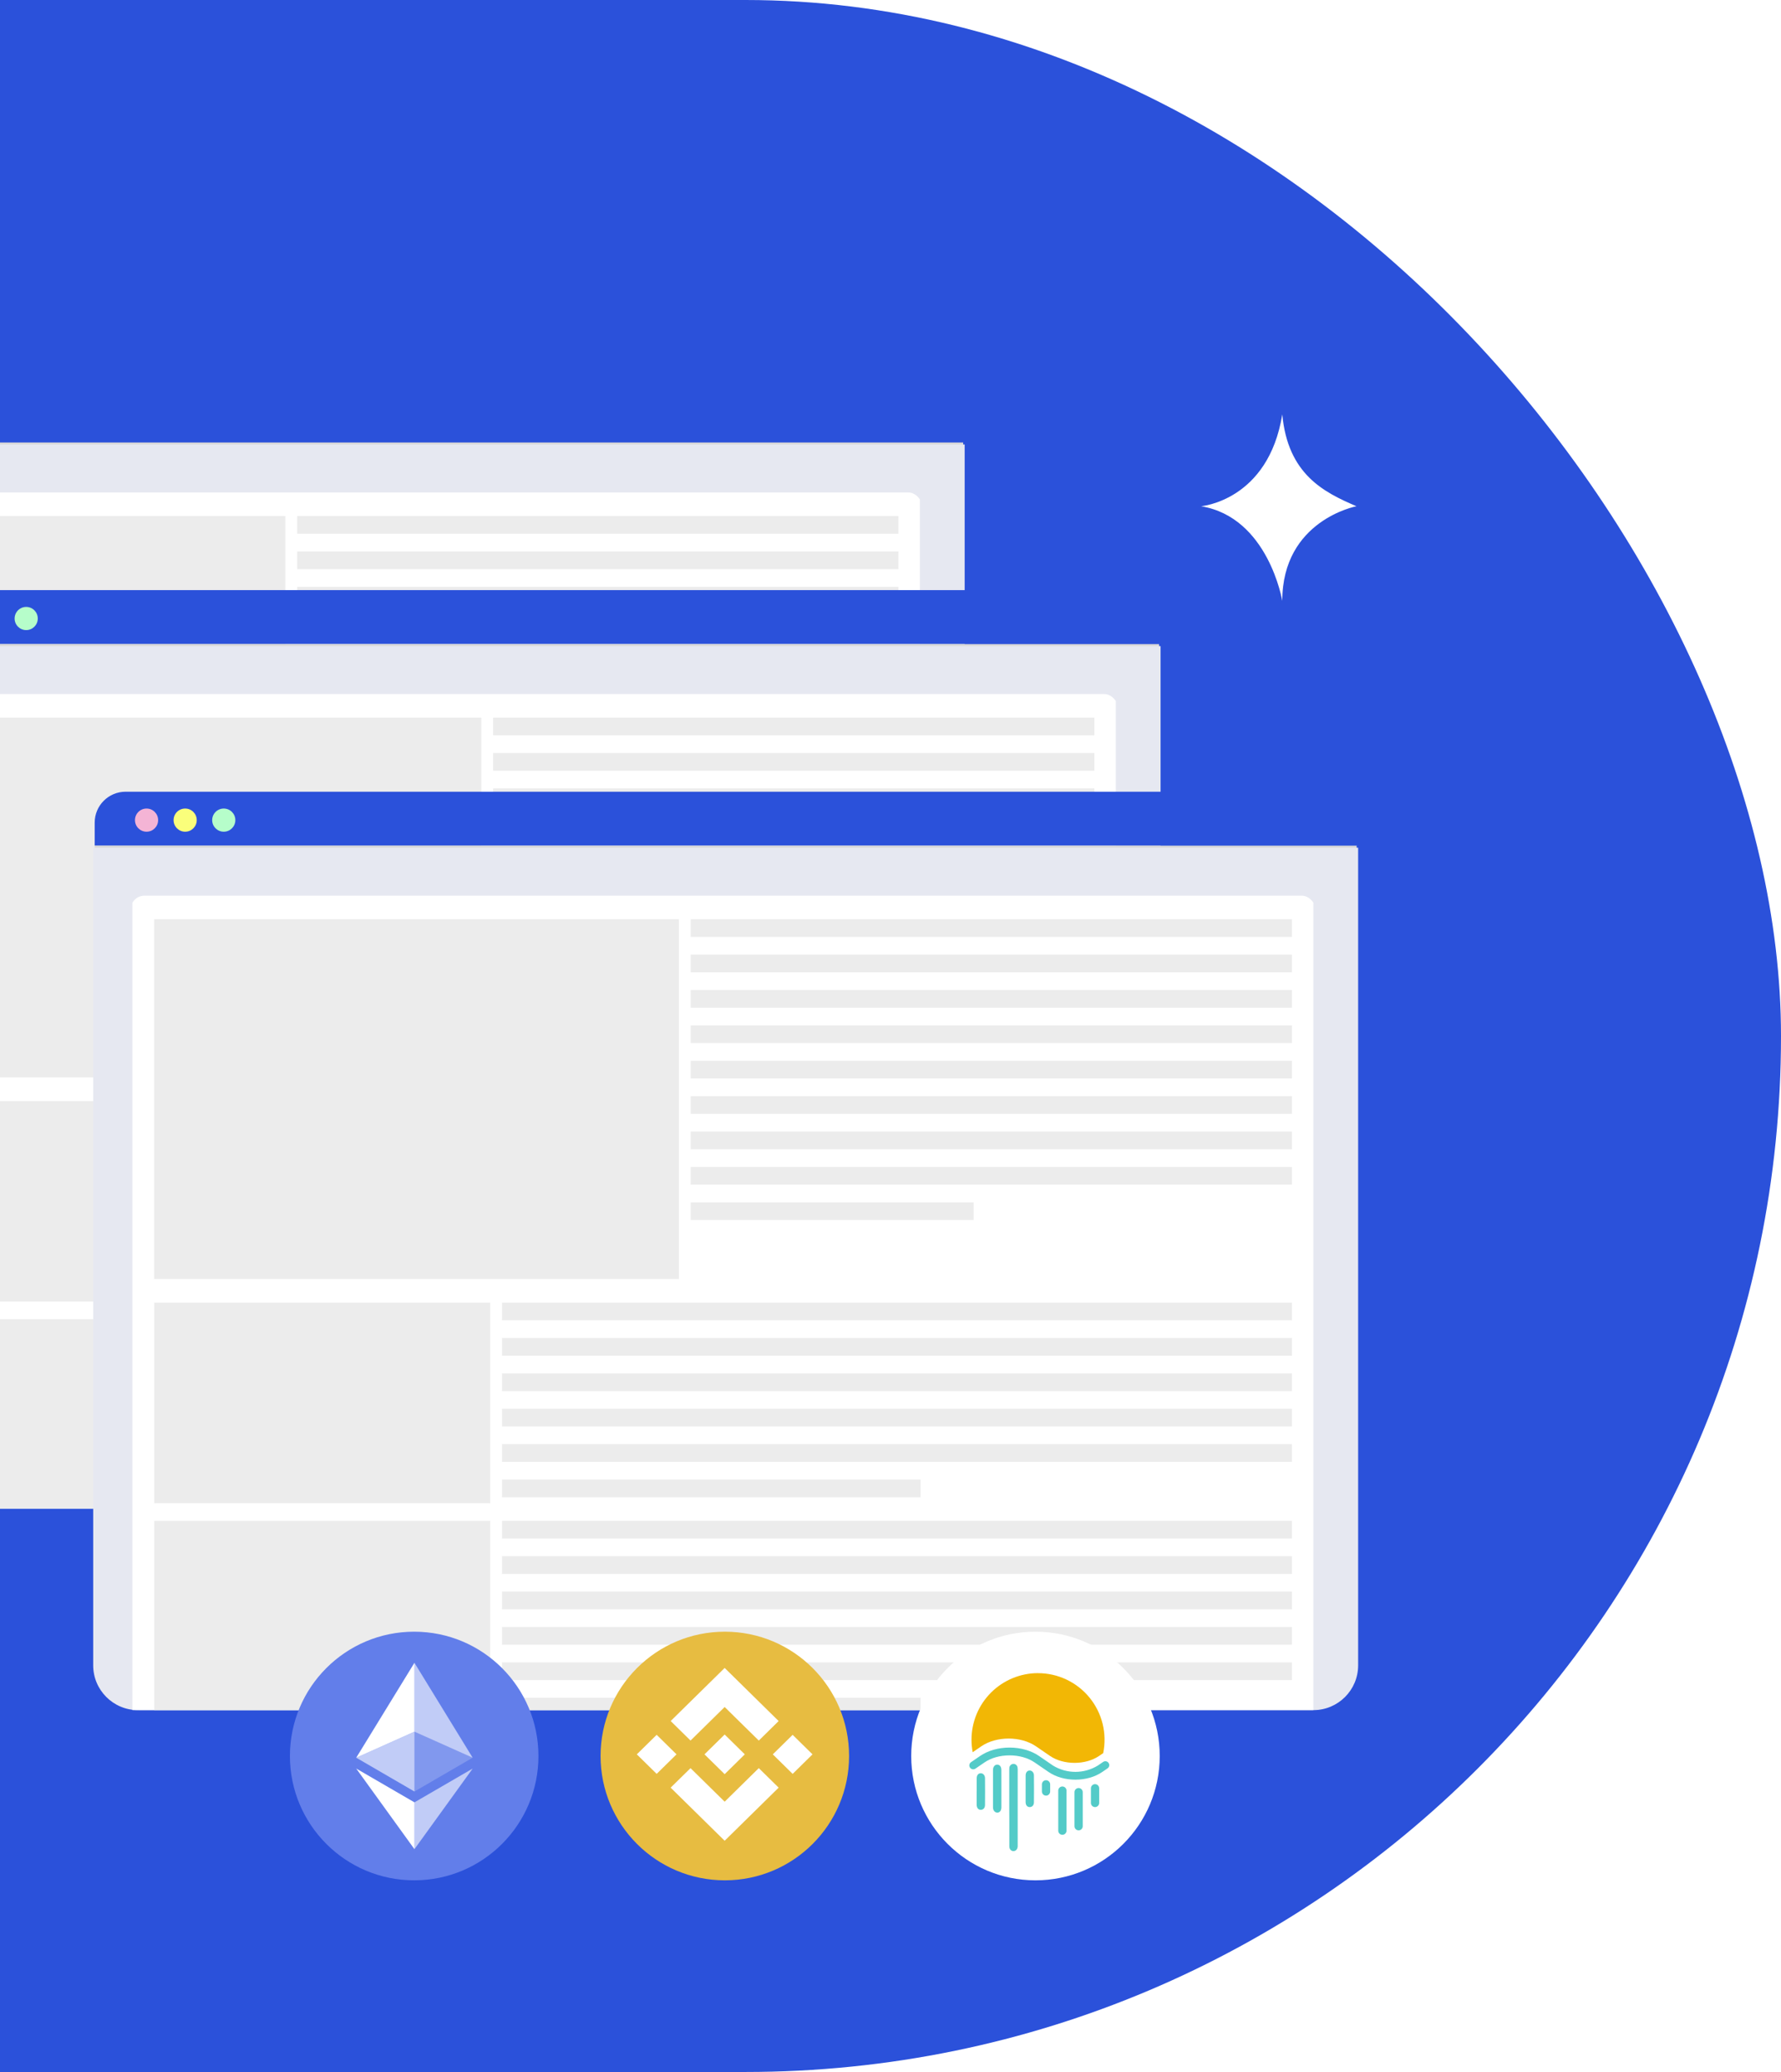 <svg width="344" height="400" viewBox="0 0 344 400" fill="none" xmlns="http://www.w3.org/2000/svg">
<rect x="-540" width="884" height="400" rx="200" fill="#2B51DA"/>
<g filter="url(#filter0_d_2612_52966)">
<g filter="url(#filter1_d_2612_52966)">
<path d="M-57.71 85.389H186.035V243.619C186.035 248.396 182.163 252.268 177.386 252.268H-49.061C-53.838 252.268 -57.71 248.396 -57.71 243.619V85.389Z" fill="#D9D9D9"/>
<path d="M-57.71 80.965C-57.71 77.671 -55.039 75 -51.745 75H180.07C183.364 75 186.035 77.671 186.035 80.965V85.389H-57.71V80.965Z" fill="#2B51DA"/>
<path d="M-58 85.811H186.326V243.649C186.326 248.426 182.454 252.298 177.677 252.298H-49.351C-54.128 252.298 -58 248.426 -58 243.649V85.811Z" fill="#E6E8F1"/>
<g clip-path="url(#clip0_2612_52966)">
<rect x="-50.762" y="95.068" width="228.858" height="248.214" rx="2.675" fill="white"/>
<rect x="-46.209" y="99.623" width="101.335" height="69.454" fill="#ECECEC"/>
<rect x="57.406" y="99.623" width="116.137" height="3.416" fill="#ECECEC"/>
<rect x="-46.209" y="173.633" width="64.9" height="38.712" fill="#ECECEC"/>
<rect x="20.968" y="173.633" width="152.572" height="3.416" fill="#ECECEC"/>
<rect x="20.968" y="180.465" width="152.572" height="3.416" fill="#ECECEC"/>
<rect x="20.968" y="187.295" width="152.572" height="3.416" fill="#ECECEC"/>
<rect x="20.968" y="194.127" width="152.572" height="3.416" fill="#ECECEC"/>
<rect x="20.968" y="200.957" width="152.572" height="3.416" fill="#ECECEC"/>
<rect x="20.968" y="207.793" width="80.84" height="3.416" fill="#ECECEC"/>
<rect x="-46.209" y="215.762" width="64.9" height="38.712" fill="#ECECEC"/>
<rect x="20.968" y="215.762" width="152.572" height="3.416" fill="#ECECEC"/>
<rect x="20.968" y="222.594" width="152.572" height="3.416" fill="#ECECEC"/>
<rect x="20.968" y="229.424" width="152.572" height="3.416" fill="#ECECEC"/>
<rect x="20.968" y="236.258" width="152.572" height="3.416" fill="#ECECEC"/>
<rect x="20.968" y="243.09" width="152.572" height="3.416" fill="#ECECEC"/>
<rect x="20.968" y="249.92" width="80.84" height="3.416" fill="#ECECEC"/>
<rect x="57.406" y="106.455" width="116.137" height="3.416" fill="#ECECEC"/>
<rect x="57.406" y="113.289" width="116.137" height="3.416" fill="#ECECEC"/>
<rect x="57.406" y="120.119" width="116.137" height="3.416" fill="#ECECEC"/>
<rect x="57.406" y="126.947" width="116.137" height="3.416" fill="#ECECEC"/>
<rect x="57.406" y="133.779" width="116.137" height="3.416" fill="#ECECEC"/>
<rect x="57.406" y="140.611" width="116.137" height="3.416" fill="#ECECEC"/>
<rect x="57.406" y="147.445" width="116.137" height="3.416" fill="#ECECEC"/>
<rect x="57.406" y="154.273" width="54.653" height="3.416" fill="#ECECEC"/>
</g>
</g>
</g>
<g filter="url(#filter2_d_2612_52966)">
<g filter="url(#filter3_d_2612_52966)">
<path d="M-19.87 124.311H223.875V282.541C223.875 287.318 220.003 291.19 215.226 291.19H-11.221C-15.998 291.19 -19.87 287.318 -19.87 282.541V124.311Z" fill="#D9D9D9"/>
<path d="M-19.87 119.887C-19.87 116.593 -17.2 113.922 -13.905 113.922H217.909C221.204 113.922 223.875 116.593 223.875 119.887V124.311H-19.87V119.887Z" fill="#2B51DA"/>
<circle cx="5.06" cy="119.405" r="2.237" fill="#B6FDCA"/>
<path d="M-20.16 124.732H224.166V282.571C224.166 287.348 220.293 291.22 215.517 291.22H-11.511C-16.288 291.22 -20.16 287.348 -20.16 282.571V124.732Z" fill="#E6E8F1"/>
<g clip-path="url(#clip1_2612_52966)">
<rect x="-12.921" y="133.988" width="228.858" height="248.214" rx="2.675" fill="white"/>
<rect x="-8.369" y="138.541" width="101.335" height="69.454" fill="#ECECEC"/>
<rect x="95.247" y="138.541" width="116.137" height="3.416" fill="#ECECEC"/>
<rect x="-8.368" y="212.553" width="64.9" height="38.712" fill="#ECECEC"/>
<rect x="58.809" y="212.553" width="152.572" height="3.416" fill="#ECECEC"/>
<rect x="58.809" y="219.383" width="152.572" height="3.416" fill="#ECECEC"/>
<rect x="58.809" y="226.215" width="152.572" height="3.416" fill="#ECECEC"/>
<rect x="58.809" y="233.047" width="152.572" height="3.416" fill="#ECECEC"/>
<rect x="58.809" y="239.877" width="152.572" height="3.416" fill="#ECECEC"/>
<rect x="58.809" y="246.713" width="80.84" height="3.416" fill="#ECECEC"/>
<rect x="-8.368" y="254.68" width="64.9" height="38.712" fill="#ECECEC"/>
<rect x="58.809" y="254.68" width="152.572" height="3.416" fill="#ECECEC"/>
<rect x="58.81" y="261.51" width="152.572" height="3.416" fill="#ECECEC"/>
<rect x="58.809" y="268.342" width="152.572" height="3.416" fill="#ECECEC"/>
<rect x="58.81" y="275.176" width="152.572" height="3.416" fill="#ECECEC"/>
<rect x="58.81" y="282.01" width="152.572" height="3.416" fill="#ECECEC"/>
<rect x="58.809" y="288.838" width="80.84" height="3.416" fill="#ECECEC"/>
<rect x="95.247" y="145.373" width="116.137" height="3.416" fill="#ECECEC"/>
<rect x="95.246" y="152.207" width="116.137" height="3.416" fill="#ECECEC"/>
<rect x="95.247" y="159.039" width="116.137" height="3.416" fill="#ECECEC"/>
<rect x="95.247" y="165.867" width="116.137" height="3.416" fill="#ECECEC"/>
<rect x="95.247" y="172.697" width="116.137" height="3.416" fill="#ECECEC"/>
<rect x="95.247" y="179.531" width="116.137" height="3.416" fill="#ECECEC"/>
<rect x="95.247" y="186.365" width="116.137" height="3.416" fill="#ECECEC"/>
<rect x="95.247" y="193.195" width="54.653" height="3.416" fill="#ECECEC"/>
</g>
</g>
</g>
<g filter="url(#filter4_d_2612_52966)">
<g filter="url(#filter5_d_2612_52966)">
<path d="M18.29 163.23H262.035V321.461C262.035 326.238 258.163 330.11 253.386 330.11H26.939C22.162 330.11 18.29 326.238 18.29 321.461V163.23Z" fill="#D9D9D9"/>
<path d="M18.29 158.809C18.29 155.514 20.96 152.844 24.255 152.844H256.07C259.364 152.844 262.035 155.514 262.035 158.809V163.233H18.29V158.809Z" fill="#2B51DA"/>
<circle cx="28.307" cy="158.327" r="2.237" fill="#F4B4D5"/>
<circle cx="35.764" cy="158.327" r="2.237" fill="#FAFE7B"/>
<circle cx="43.22" cy="158.327" r="2.237" fill="#B6FDCA"/>
<path d="M18 163.654H262.326V321.493C262.326 326.27 258.454 330.142 253.677 330.142H26.649C21.872 330.142 18 326.27 18 321.493V163.654Z" fill="#E6E8F1"/>
<g clip-path="url(#clip2_2612_52966)">
<rect x="25.238" y="172.908" width="228.858" height="248.214" rx="2.675" fill="white"/>
<rect x="29.79" y="177.461" width="101.335" height="69.454" fill="#ECECEC"/>
<rect x="133.406" y="177.461" width="116.137" height="3.416" fill="#ECECEC"/>
<rect x="29.793" y="251.473" width="64.9" height="38.712" fill="#ECECEC"/>
<rect x="96.969" y="251.473" width="152.572" height="3.416" fill="#ECECEC"/>
<rect x="96.969" y="258.303" width="152.572" height="3.416" fill="#ECECEC"/>
<rect x="96.969" y="265.135" width="152.572" height="3.416" fill="#ECECEC"/>
<rect x="96.969" y="271.967" width="152.572" height="3.416" fill="#ECECEC"/>
<rect x="96.969" y="278.797" width="152.572" height="3.416" fill="#ECECEC"/>
<rect x="96.969" y="285.633" width="80.84" height="3.416" fill="#ECECEC"/>
<rect x="29.791" y="293.598" width="64.9" height="38.712" fill="#ECECEC"/>
<rect x="96.968" y="293.598" width="152.572" height="3.416" fill="#ECECEC"/>
<rect x="96.968" y="300.43" width="152.572" height="3.416" fill="#ECECEC"/>
<rect x="96.968" y="307.26" width="152.572" height="3.416" fill="#ECECEC"/>
<rect x="96.968" y="314.094" width="152.572" height="3.416" fill="#ECECEC"/>
<rect x="96.968" y="320.926" width="152.572" height="3.416" fill="#ECECEC"/>
<rect x="96.968" y="327.756" width="80.84" height="3.416" fill="#ECECEC"/>
<rect x="133.406" y="184.293" width="116.137" height="3.416" fill="#ECECEC"/>
<rect x="133.406" y="191.127" width="116.137" height="3.416" fill="#ECECEC"/>
<rect x="133.406" y="197.959" width="116.137" height="3.416" fill="#ECECEC"/>
<rect x="133.406" y="204.787" width="116.137" height="3.416" fill="#ECECEC"/>
<rect x="133.406" y="211.617" width="116.137" height="3.416" fill="#ECECEC"/>
<rect x="133.406" y="218.451" width="116.137" height="3.416" fill="#ECECEC"/>
<rect x="133.406" y="225.285" width="116.137" height="3.416" fill="#ECECEC"/>
<rect x="133.406" y="232.115" width="54.653" height="3.416" fill="#ECECEC"/>
</g>
</g>
</g>
<g filter="url(#filter6_d_2612_52966)">
<path d="M80 363C93.255 363 104 352.255 104 339C104 325.745 93.255 315 80 315C66.745 315 56 325.745 56 339C56 352.255 66.745 363 80 363Z" fill="#627EEA"/>
<path d="M80.047 321V334.305L91.292 339.33L80.047 321Z" fill="white" fill-opacity="0.602"/>
<path d="M80.052 321L68.805 339.33L80.052 334.305V321Z" fill="white"/>
<path d="M80.047 347.95V356.99L91.3 341.422L80.047 347.95Z" fill="white" fill-opacity="0.602"/>
<path d="M80.052 356.99V347.948L68.805 341.422L80.052 356.99Z" fill="white"/>
<path d="M80.047 345.856L91.292 339.327L80.047 334.305V345.856Z" fill="white" fill-opacity="0.2"/>
<path d="M68.805 339.327L80.052 345.856V334.305L68.805 339.327Z" fill="white" fill-opacity="0.602"/>
</g>
<g filter="url(#filter7_d_2612_52966)">
<circle cx="140" cy="339" r="24" fill="#E7BC41"/>
<path d="M133.377 336.018L139.967 329.54L146.561 336.022L150.395 332.252L139.967 322L129.542 332.248L133.377 336.018Z" fill="white"/>
<path d="M130.67 338.68L126.835 334.91L123.001 338.68L126.835 342.45L130.67 338.68Z" fill="white"/>
<path d="M133.377 341.343L139.967 347.821L146.56 341.34L150.397 345.107L150.395 345.109L139.967 355.361L129.542 345.113L129.537 345.108L133.377 341.343Z" fill="white"/>
<path d="M153.101 342.451L156.936 338.682L153.101 334.912L149.266 338.682L153.101 342.451Z" fill="white"/>
<path d="M143.856 338.677H143.857L139.966 334.852L137.091 337.678H137.09L136.76 338.003L136.079 338.673L136.073 338.679L136.079 338.684L139.966 342.506L143.857 338.681L143.859 338.679L143.856 338.677Z" fill="white"/>
</g>
<g filter="url(#filter8_d_2612_52966)">
<circle cx="200" cy="339" r="24" fill="white"/>
</g>
<g filter="url(#filter9_d_2612_52966)">
<path d="M200.495 323C198.807 323 197.136 323.332 195.578 323.978C194.019 324.624 192.602 325.57 191.409 326.764C190.216 327.957 189.269 329.373 188.624 330.932C187.978 332.491 187.645 334.162 187.646 335.85C187.646 336.661 187.722 337.471 187.873 338.269L189.533 337.132C192.451 335.131 197.185 335.131 200.103 337.132L201.845 338.325L202.789 338.974C205.419 340.776 209.68 340.776 212.308 338.974L213.083 338.444C213.465 336.576 213.428 334.647 212.973 332.796C212.518 330.944 211.657 329.217 210.453 327.74C209.249 326.262 207.731 325.071 206.009 324.252C204.288 323.433 202.406 323.007 200.499 323.006L200.495 323Z" fill="#F2B705"/>
<path d="M207.716 343.568C205.78 343.568 203.929 343.042 202.535 342.087L199.851 340.248C198.566 339.365 196.841 338.878 194.998 338.878C193.154 338.878 191.428 339.361 190.144 340.248L188.408 341.436C188.327 341.493 188.235 341.533 188.137 341.554C188.04 341.575 187.94 341.576 187.842 341.558C187.744 341.54 187.651 341.503 187.568 341.449C187.484 341.395 187.413 341.325 187.356 341.243C187.3 341.161 187.261 341.068 187.241 340.971C187.22 340.874 187.219 340.774 187.238 340.676C187.257 340.578 187.294 340.485 187.349 340.402C187.404 340.319 187.474 340.248 187.557 340.192L189.291 339.004C190.825 337.952 192.85 337.373 194.997 337.373C197.144 337.373 199.168 337.952 200.703 339.004L203.386 340.843C204.689 341.641 206.188 342.063 207.715 342.063C209.243 342.063 210.741 341.641 212.044 340.843L213.063 340.146C213.145 340.088 213.237 340.047 213.335 340.026C213.432 340.004 213.533 340.002 213.631 340.02C213.73 340.037 213.824 340.074 213.908 340.129C213.992 340.183 214.064 340.253 214.12 340.336C214.177 340.418 214.216 340.511 214.236 340.609C214.257 340.707 214.257 340.808 214.238 340.906C214.219 341.004 214.181 341.097 214.125 341.18C214.07 341.263 213.998 341.334 213.915 341.39L212.896 342.087C211.496 343.045 209.652 343.568 207.716 343.568Z" fill="#53CBC8"/>
<path d="M194.941 348.963V341.703C194.936 341.55 194.942 341.397 194.961 341.245C194.983 341.045 195.079 340.861 195.229 340.727C195.379 340.593 195.573 340.519 195.774 340.52C195.969 340.525 196.155 340.602 196.296 340.736C196.438 340.87 196.525 341.051 196.541 341.245C196.572 341.497 196.581 341.752 196.567 342.005V356.48C196.524 357.016 196.188 357.371 195.735 357.361C195.282 357.351 194.956 356.984 194.954 356.439V351.615L194.941 348.963Z" fill="#53CBC8"/>
<path d="M193.415 345.313V348.921C193.415 349.538 193.086 349.947 192.619 349.932C192.153 349.918 191.799 349.502 191.797 348.913V341.701C191.797 341.069 192.165 340.643 192.644 340.667C193.123 340.692 193.409 341.074 193.411 341.705C193.418 342.908 193.415 344.11 193.415 345.313Z" fill="#53CBC8"/>
<path d="M198.101 345.306V342.771C198.101 342.182 198.413 341.803 198.878 341.803C199.343 341.803 199.7 342.195 199.706 342.749C199.723 344.475 199.723 346.2 199.706 347.925C199.706 348.513 199.359 348.866 198.883 348.861C198.407 348.857 198.102 348.495 198.097 347.893V345.304L198.101 345.306Z" fill="#53CBC8"/>
<path d="M188.65 345.834V343.298C188.65 342.71 188.962 342.33 189.427 342.33C189.891 342.33 190.249 342.722 190.255 343.276C190.27 345.002 190.27 346.728 190.255 348.452C190.255 349.04 189.906 349.393 189.432 349.389C188.959 349.384 188.651 349.023 188.646 348.421V345.832L188.65 345.834Z" fill="#53CBC8"/>
<path d="M202.041 343.676H202.043C202.254 343.676 202.457 343.76 202.606 343.909C202.755 344.059 202.839 344.261 202.839 344.472V345.851C202.839 346.063 202.755 346.265 202.606 346.414C202.457 346.564 202.254 346.648 202.043 346.648H202.041C201.829 346.648 201.627 346.564 201.478 346.414C201.328 346.265 201.244 346.063 201.244 345.851V344.472C201.244 344.261 201.328 344.058 201.477 343.909C201.627 343.76 201.829 343.676 202.041 343.676Z" fill="#53CBC8"/>
<path d="M205.197 344.883H205.2C205.411 344.883 205.613 344.967 205.763 345.116C205.912 345.266 205.996 345.468 205.996 345.679V353.415C205.996 353.52 205.975 353.623 205.935 353.72C205.895 353.816 205.837 353.904 205.763 353.978C205.689 354.052 205.601 354.11 205.504 354.15C205.408 354.19 205.304 354.211 205.2 354.211H205.197C205.093 354.211 204.989 354.19 204.893 354.15C204.796 354.11 204.708 354.052 204.634 353.978C204.561 353.904 204.502 353.816 204.462 353.72C204.422 353.623 204.401 353.52 204.401 353.415V345.679C204.401 345.468 204.485 345.266 204.634 345.116C204.784 344.967 204.986 344.883 205.197 344.883Z" fill="#53CBC8"/>
<path d="M208.331 345.184H208.333C208.545 345.184 208.747 345.267 208.897 345.417C209.046 345.566 209.13 345.769 209.13 345.98V352.554C209.13 352.659 209.109 352.762 209.069 352.859C209.029 352.956 208.97 353.043 208.897 353.117C208.823 353.191 208.735 353.25 208.638 353.29C208.542 353.33 208.438 353.35 208.333 353.35H208.331C208.227 353.35 208.123 353.33 208.027 353.29C207.93 353.25 207.842 353.191 207.768 353.117C207.694 353.043 207.636 352.956 207.596 352.859C207.556 352.762 207.535 352.659 207.535 352.554V345.98C207.535 345.875 207.556 345.772 207.596 345.675C207.636 345.579 207.694 345.491 207.768 345.417C207.842 345.343 207.93 345.284 208.026 345.244C208.123 345.204 208.227 345.184 208.331 345.184Z" fill="#53CBC8"/>
<path d="M211.508 344.434H211.51C211.721 344.434 211.924 344.517 212.073 344.667C212.222 344.816 212.306 345.019 212.306 345.23V348.066C212.306 348.277 212.222 348.479 212.073 348.628C211.924 348.778 211.721 348.862 211.51 348.862H211.508C211.403 348.862 211.3 348.841 211.203 348.801C211.107 348.761 211.019 348.702 210.945 348.628C210.871 348.555 210.812 348.467 210.772 348.37C210.732 348.274 210.712 348.17 210.712 348.066V345.23C210.712 345.125 210.732 345.022 210.772 344.925C210.812 344.829 210.871 344.741 210.945 344.667C211.019 344.593 211.107 344.534 211.203 344.494C211.3 344.454 211.403 344.434 211.508 344.434Z" fill="#53CBC8"/>
</g>
<path d="M232 97.731C232 97.731 244.985 96.657 247.672 80C248.746 91.606 255.731 95.045 262 97.731C262 97.731 247.672 100.418 247.672 116C247.672 116 244.985 99.881 232 97.731Z" fill="white"/>
<defs>
<filter id="filter0_d_2612_52966" x="-74.216" y="58.784" width="276.758" height="209.731" filterUnits="userSpaceOnUse" color-interpolation-filters="sRGB">
<feFlood flood-opacity="0" result="BackgroundImageFix"/>
<feColorMatrix in="SourceAlpha" type="matrix" values="0 0 0 0 0 0 0 0 0 0 0 0 0 0 0 0 0 0 127 0" result="hardAlpha"/>
<feOffset/>
<feGaussianBlur stdDeviation="8.108"/>
<feComposite in2="hardAlpha" operator="out"/>
<feColorMatrix type="matrix" values="0 0 0 0 0 0 0 0 0 0 0 0 0 0 0 0 0 0 0.25 0"/>
<feBlend mode="normal" in2="BackgroundImageFix" result="effect1_dropShadow_2612_52966"/>
<feBlend mode="normal" in="SourceGraphic" in2="effect1_dropShadow_2612_52966" result="shape"/>
</filter>
<filter id="filter1_d_2612_52966" x="-62.84" y="70.16" width="254.006" height="186.98" filterUnits="userSpaceOnUse" color-interpolation-filters="sRGB">
<feFlood flood-opacity="0" result="BackgroundImageFix"/>
<feColorMatrix in="SourceAlpha" type="matrix" values="0 0 0 0 0 0 0 0 0 0 0 0 0 0 0 0 0 0 127 0" result="hardAlpha"/>
<feOffset/>
<feGaussianBlur stdDeviation="2.42"/>
<feComposite in2="hardAlpha" operator="out"/>
<feColorMatrix type="matrix" values="0 0 0 0 0.475 0 0 0 0 0.475 0 0 0 0 0.475 0 0 0 0.1 0"/>
<feBlend mode="normal" in2="BackgroundImageFix" result="effect1_dropShadow_2612_52966"/>
<feBlend mode="normal" in="SourceGraphic" in2="effect1_dropShadow_2612_52966" result="shape"/>
</filter>
<filter id="filter2_d_2612_52966" x="-36.377" y="97.706" width="276.758" height="209.731" filterUnits="userSpaceOnUse" color-interpolation-filters="sRGB">
<feFlood flood-opacity="0" result="BackgroundImageFix"/>
<feColorMatrix in="SourceAlpha" type="matrix" values="0 0 0 0 0 0 0 0 0 0 0 0 0 0 0 0 0 0 127 0" result="hardAlpha"/>
<feOffset/>
<feGaussianBlur stdDeviation="8.108"/>
<feComposite in2="hardAlpha" operator="out"/>
<feColorMatrix type="matrix" values="0 0 0 0 0 0 0 0 0 0 0 0 0 0 0 0 0 0 0.25 0"/>
<feBlend mode="normal" in2="BackgroundImageFix" result="effect1_dropShadow_2612_52966"/>
<feBlend mode="normal" in="SourceGraphic" in2="effect1_dropShadow_2612_52966" result="shape"/>
</filter>
<filter id="filter3_d_2612_52966" x="-25" y="109.082" width="254.006" height="186.98" filterUnits="userSpaceOnUse" color-interpolation-filters="sRGB">
<feFlood flood-opacity="0" result="BackgroundImageFix"/>
<feColorMatrix in="SourceAlpha" type="matrix" values="0 0 0 0 0 0 0 0 0 0 0 0 0 0 0 0 0 0 127 0" result="hardAlpha"/>
<feOffset/>
<feGaussianBlur stdDeviation="2.42"/>
<feComposite in2="hardAlpha" operator="out"/>
<feColorMatrix type="matrix" values="0 0 0 0 0.475 0 0 0 0 0.475 0 0 0 0 0.475 0 0 0 0.1 0"/>
<feBlend mode="normal" in2="BackgroundImageFix" result="effect1_dropShadow_2612_52966"/>
<feBlend mode="normal" in="SourceGraphic" in2="effect1_dropShadow_2612_52966" result="shape"/>
</filter>
<filter id="filter4_d_2612_52966" x="1.784" y="136.627" width="276.758" height="209.731" filterUnits="userSpaceOnUse" color-interpolation-filters="sRGB">
<feFlood flood-opacity="0" result="BackgroundImageFix"/>
<feColorMatrix in="SourceAlpha" type="matrix" values="0 0 0 0 0 0 0 0 0 0 0 0 0 0 0 0 0 0 127 0" result="hardAlpha"/>
<feOffset/>
<feGaussianBlur stdDeviation="8.108"/>
<feComposite in2="hardAlpha" operator="out"/>
<feColorMatrix type="matrix" values="0 0 0 0 0 0 0 0 0 0 0 0 0 0 0 0 0 0 0.25 0"/>
<feBlend mode="normal" in2="BackgroundImageFix" result="effect1_dropShadow_2612_52966"/>
<feBlend mode="normal" in="SourceGraphic" in2="effect1_dropShadow_2612_52966" result="shape"/>
</filter>
<filter id="filter5_d_2612_52966" x="13.16" y="148.003" width="254.006" height="186.98" filterUnits="userSpaceOnUse" color-interpolation-filters="sRGB">
<feFlood flood-opacity="0" result="BackgroundImageFix"/>
<feColorMatrix in="SourceAlpha" type="matrix" values="0 0 0 0 0 0 0 0 0 0 0 0 0 0 0 0 0 0 127 0" result="hardAlpha"/>
<feOffset/>
<feGaussianBlur stdDeviation="2.42"/>
<feComposite in2="hardAlpha" operator="out"/>
<feColorMatrix type="matrix" values="0 0 0 0 0.475 0 0 0 0 0.475 0 0 0 0 0.475 0 0 0 0.1 0"/>
<feBlend mode="normal" in2="BackgroundImageFix" result="effect1_dropShadow_2612_52966"/>
<feBlend mode="normal" in="SourceGraphic" in2="effect1_dropShadow_2612_52966" result="shape"/>
</filter>
<filter id="filter6_d_2612_52966" x="41" y="300" width="78" height="78" filterUnits="userSpaceOnUse" color-interpolation-filters="sRGB">
<feFlood flood-opacity="0" result="BackgroundImageFix"/>
<feColorMatrix in="SourceAlpha" type="matrix" values="0 0 0 0 0 0 0 0 0 0 0 0 0 0 0 0 0 0 127 0" result="hardAlpha"/>
<feOffset/>
<feGaussianBlur stdDeviation="7.5"/>
<feComposite in2="hardAlpha" operator="out"/>
<feColorMatrix type="matrix" values="0 0 0 0 0 0 0 0 0 0 0 0 0 0 0 0 0 0 0.25 0"/>
<feBlend mode="normal" in2="BackgroundImageFix" result="effect1_dropShadow_2612_52966"/>
<feBlend mode="normal" in="SourceGraphic" in2="effect1_dropShadow_2612_52966" result="shape"/>
</filter>
<filter id="filter7_d_2612_52966" x="101" y="300" width="78" height="78" filterUnits="userSpaceOnUse" color-interpolation-filters="sRGB">
<feFlood flood-opacity="0" result="BackgroundImageFix"/>
<feColorMatrix in="SourceAlpha" type="matrix" values="0 0 0 0 0 0 0 0 0 0 0 0 0 0 0 0 0 0 127 0" result="hardAlpha"/>
<feOffset/>
<feGaussianBlur stdDeviation="7.5"/>
<feComposite in2="hardAlpha" operator="out"/>
<feColorMatrix type="matrix" values="0 0 0 0 0 0 0 0 0 0 0 0 0 0 0 0 0 0 0.25 0"/>
<feBlend mode="normal" in2="BackgroundImageFix" result="effect1_dropShadow_2612_52966"/>
<feBlend mode="normal" in="SourceGraphic" in2="effect1_dropShadow_2612_52966" result="shape"/>
</filter>
<filter id="filter8_d_2612_52966" x="156" y="295" width="88" height="88" filterUnits="userSpaceOnUse" color-interpolation-filters="sRGB">
<feFlood flood-opacity="0" result="BackgroundImageFix"/>
<feColorMatrix in="SourceAlpha" type="matrix" values="0 0 0 0 0 0 0 0 0 0 0 0 0 0 0 0 0 0 127 0" result="hardAlpha"/>
<feOffset/>
<feGaussianBlur stdDeviation="10"/>
<feComposite in2="hardAlpha" operator="out"/>
<feColorMatrix type="matrix" values="0 0 0 0 0 0 0 0 0 0 0 0 0 0 0 0 0 0 0.25 0"/>
<feBlend mode="normal" in2="BackgroundImageFix" result="effect1_dropShadow_2612_52966"/>
<feBlend mode="normal" in="SourceGraphic" in2="effect1_dropShadow_2612_52966" result="shape"/>
</filter>
<filter id="filter9_d_2612_52966" x="167.225" y="303" width="67.027" height="74.361" filterUnits="userSpaceOnUse" color-interpolation-filters="sRGB">
<feFlood flood-opacity="0" result="BackgroundImageFix"/>
<feColorMatrix in="SourceAlpha" type="matrix" values="0 0 0 0 0 0 0 0 0 0 0 0 0 0 0 0 0 0 127 0" result="hardAlpha"/>
<feOffset/>
<feGaussianBlur stdDeviation="10"/>
<feComposite in2="hardAlpha" operator="out"/>
<feColorMatrix type="matrix" values="0 0 0 0 0 0 0 0 0 0 0 0 0 0 0 0 0 0 0.25 0"/>
<feBlend mode="normal" in2="BackgroundImageFix" result="effect1_dropShadow_2612_52966"/>
<feBlend mode="normal" in="SourceGraphic" in2="effect1_dropShadow_2612_52966" result="shape"/>
</filter>
<clipPath id="clip0_2612_52966">
<rect width="228.109" height="157.839" fill="white" transform="translate(-50.433 94.459)"/>
</clipPath>
<clipPath id="clip1_2612_52966">
<rect width="228.109" height="157.839" fill="white" transform="translate(-12.593 133.381)"/>
</clipPath>
<clipPath id="clip2_2612_52966">
<rect width="228.109" height="157.839" fill="white" transform="translate(25.567 172.303)"/>
</clipPath>
</defs>
</svg>
